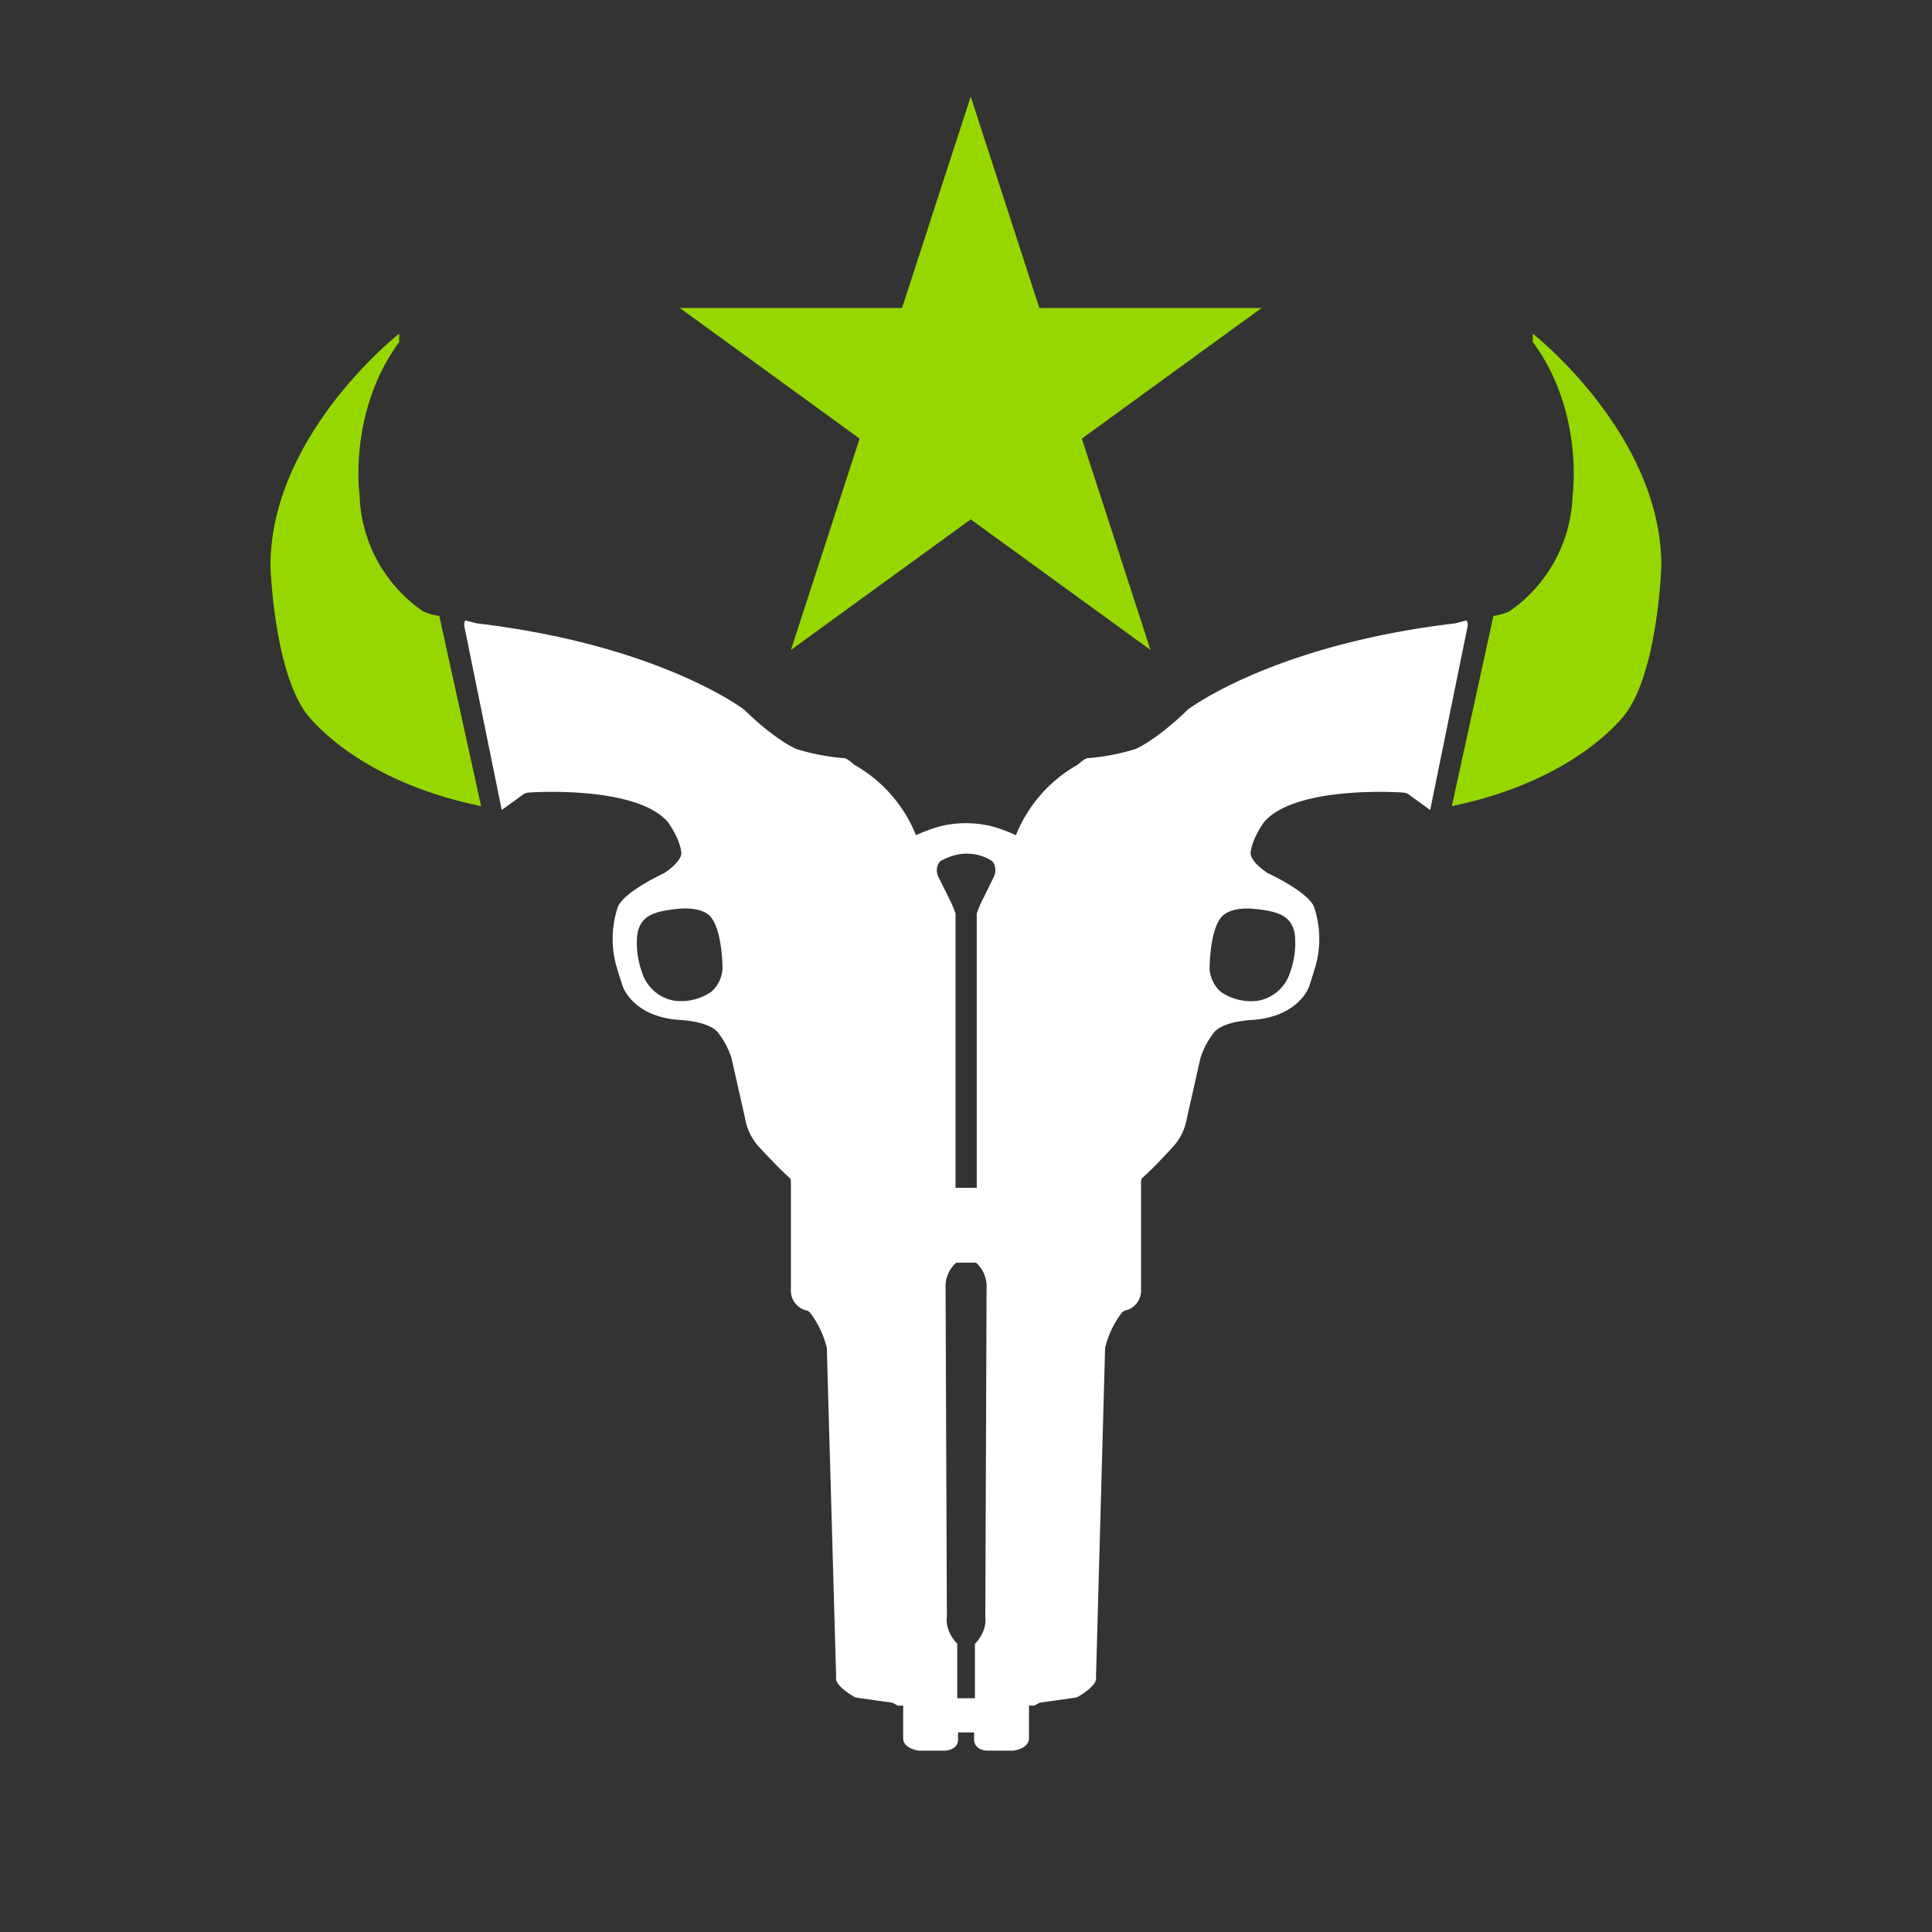 <svg id="Layer_1" data-name="Layer 1" xmlns="http://www.w3.org/2000/svg" width="500" height="500">
  <rect width="100%" height="100%" fill="#333333" stroke="none"/>
  <defs>
    <style>
      .cls-1{fill:#97d700}
    </style>
  </defs>
  <g id="Houston">
    <path class="cls-1" d="M251.22 25l17.77 54.7h57.52l-46.53 33.81 17.77 54.7-46.53-33.8-46.53 33.8 17.77-54.7-46.53-33.81h57.52L251.22 25z"/>
    <path d="M379.51 160.56l-2.88.76c-47.4 5.6-69.21 22.31-69.21 22.31-8.22 8-13.53 10.21-13.53 10.21a57 57 0 0 1-12.2 2.36c-.75-.17-2.77 1.7-2.77 1.7a36.47 36.47 0 0 0-16 18.25 41.23 41.23 0 0 0-5.7-2.16 28 28 0 0 0-14.17-.08 44.14 44.14 0 0 0-6 2.24 36.47 36.47 0 0 0-16-18.25s-2-1.87-2.77-1.7a57 57 0 0 1-12.2-2.36s-5.31-2.19-13.53-10.21c0 0-21.81-16.71-69.21-22.31l-2.88-.76s-.55.5-.22 1.88l9.61 47.19 5.44-3.94s.44-.56 2.11-.61c0 0 27.37-1.87 35.49 7.72 0 0 3 4.13 3.41 7.65 0 0 .76 2-4.34 5.48 0 0-10 4.55-12 8.62a26 26 0 0 0-.43 15.51s.87 2.93 1.68 5.31c0 0 2.68 8 15.17 8.62 0 0 7.55.38 9.61 3.47a20.87 20.87 0 0 1 3.31 6.34l3.52 15.61a14.47 14.47 0 0 0 3.58 7.37s5.39 5.88 8 8.1c0 0 .32.23.28 1.06v27.94a5.27 5.27 0 0 0 3.69 5.18 2 2 0 0 1 1.43.86 24.63 24.63 0 0 1 4.18 8.91l2.42 85.41s-.74 1.71 4.82 5l.78.16 9 1.28 1.36.74h1.38V450s-.14 2.38 4 3.06h7s3.37-.17 3.2-3.13v-1.58h4.16v1.58c-.17 3 3.2 3.13 3.2 3.13h7c4.13-.69 4-3.06 4-3.06v-8.6h1.38l1.36-.74 9-1.28.78-.16c5.56-3.27 4.82-5 4.82-5l2.36-85.39a24.63 24.63 0 0 1 4.18-8.91 2 2 0 0 1 1.43-.86 5.27 5.27 0 0 0 3.69-5.18v-27.94c0-.83.28-1.06.28-1.06 2.63-2.22 8-8.1 8-8.1a14.47 14.47 0 0 0 3.58-7.37l3.52-15.61a20.87 20.87 0 0 1 3.31-6.34c2.06-3.09 9.61-3.47 9.61-3.47 12.48-.65 15.17-8.62 15.17-8.62.81-2.39 1.68-5.31 1.68-5.31a26 26 0 0 0-.43-15.51c-2-4.07-12-8.62-12-8.62-5.1-3.47-4.34-5.48-4.34-5.48.43-3.52 3.41-7.65 3.41-7.65 8.12-9.59 35.49-7.72 35.49-7.72 1.67.06 2.11.61 2.11.61l5.44 3.94 9.61-47.19c.32-1.38-.23-1.88-.23-1.88zm-195.44 96.12a13.79 13.79 0 0 1-9.54 2.3 10.65 10.65 0 0 1-8.42-7.46 22.27 22.27 0 0 1-1.18-9.71c.84-5.05 4.69-5.87 9.6-6.51 7.91-1 9.6 2.27 9.6 2.27 2.86 3.72 2.86 13.05 2.86 13.05a8.59 8.59 0 0 1-2.92 6.06zM255 418.43c.48 4-2.69 7-2.69 7v14.08h-4.57v-14.12s-3.17-2.93-2.69-7l-.34-86a8.3 8.3 0 0 1 2.75-5.61h5.12a8.3 8.3 0 0 1 2.75 5.61zm2.26-191.61l-3.36 6.81a27.82 27.82 0 0 0-1.12 2.78v71h-5.49v-71a27.82 27.82 0 0 0-1.12-2.78l-3.36-6.81a3.72 3.72 0 0 1 .41-3.86c7.77-4.55 13.6-.05 13.6-.05a3.7 3.7 0 0 1 .41 3.91zm68.24 8.48c4.91.64 8.76 1.46 9.6 6.51a22.27 22.27 0 0 1-1.18 9.71 10.65 10.65 0 0 1-8.42 7.48 13.79 13.79 0 0 1-9.54-2.3 8.59 8.59 0 0 1-2.92-6.06s0-9.33 2.86-13.05c0 0 1.88-3.27 9.57-2.27z" fill="#fff"/>
    <path class="cls-1" d="M113.69 159.4a16.45 16.45 0 0 1-4.13-1.14A37.89 37.89 0 0 1 93.05 128s-3-21.4 10.26-39.49v-2.16S70 112.43 70 146.45c0 0 .82 26.24 9 37.81 0 0 12 17.47 45.51 24.37zM396.68 86.35v2.13C410 106.56 407 128 407 128a37.93 37.93 0 0 1-16.5 30.3 16.4 16.4 0 0 1-4 1.11l-10.77 49.22C409.09 201.71 421 184.3 421 184.3c8.13-11.57 8.95-37.81 8.95-37.81.05-34.06-33.27-60.14-33.27-60.14z"/>
  </g>
</svg>
